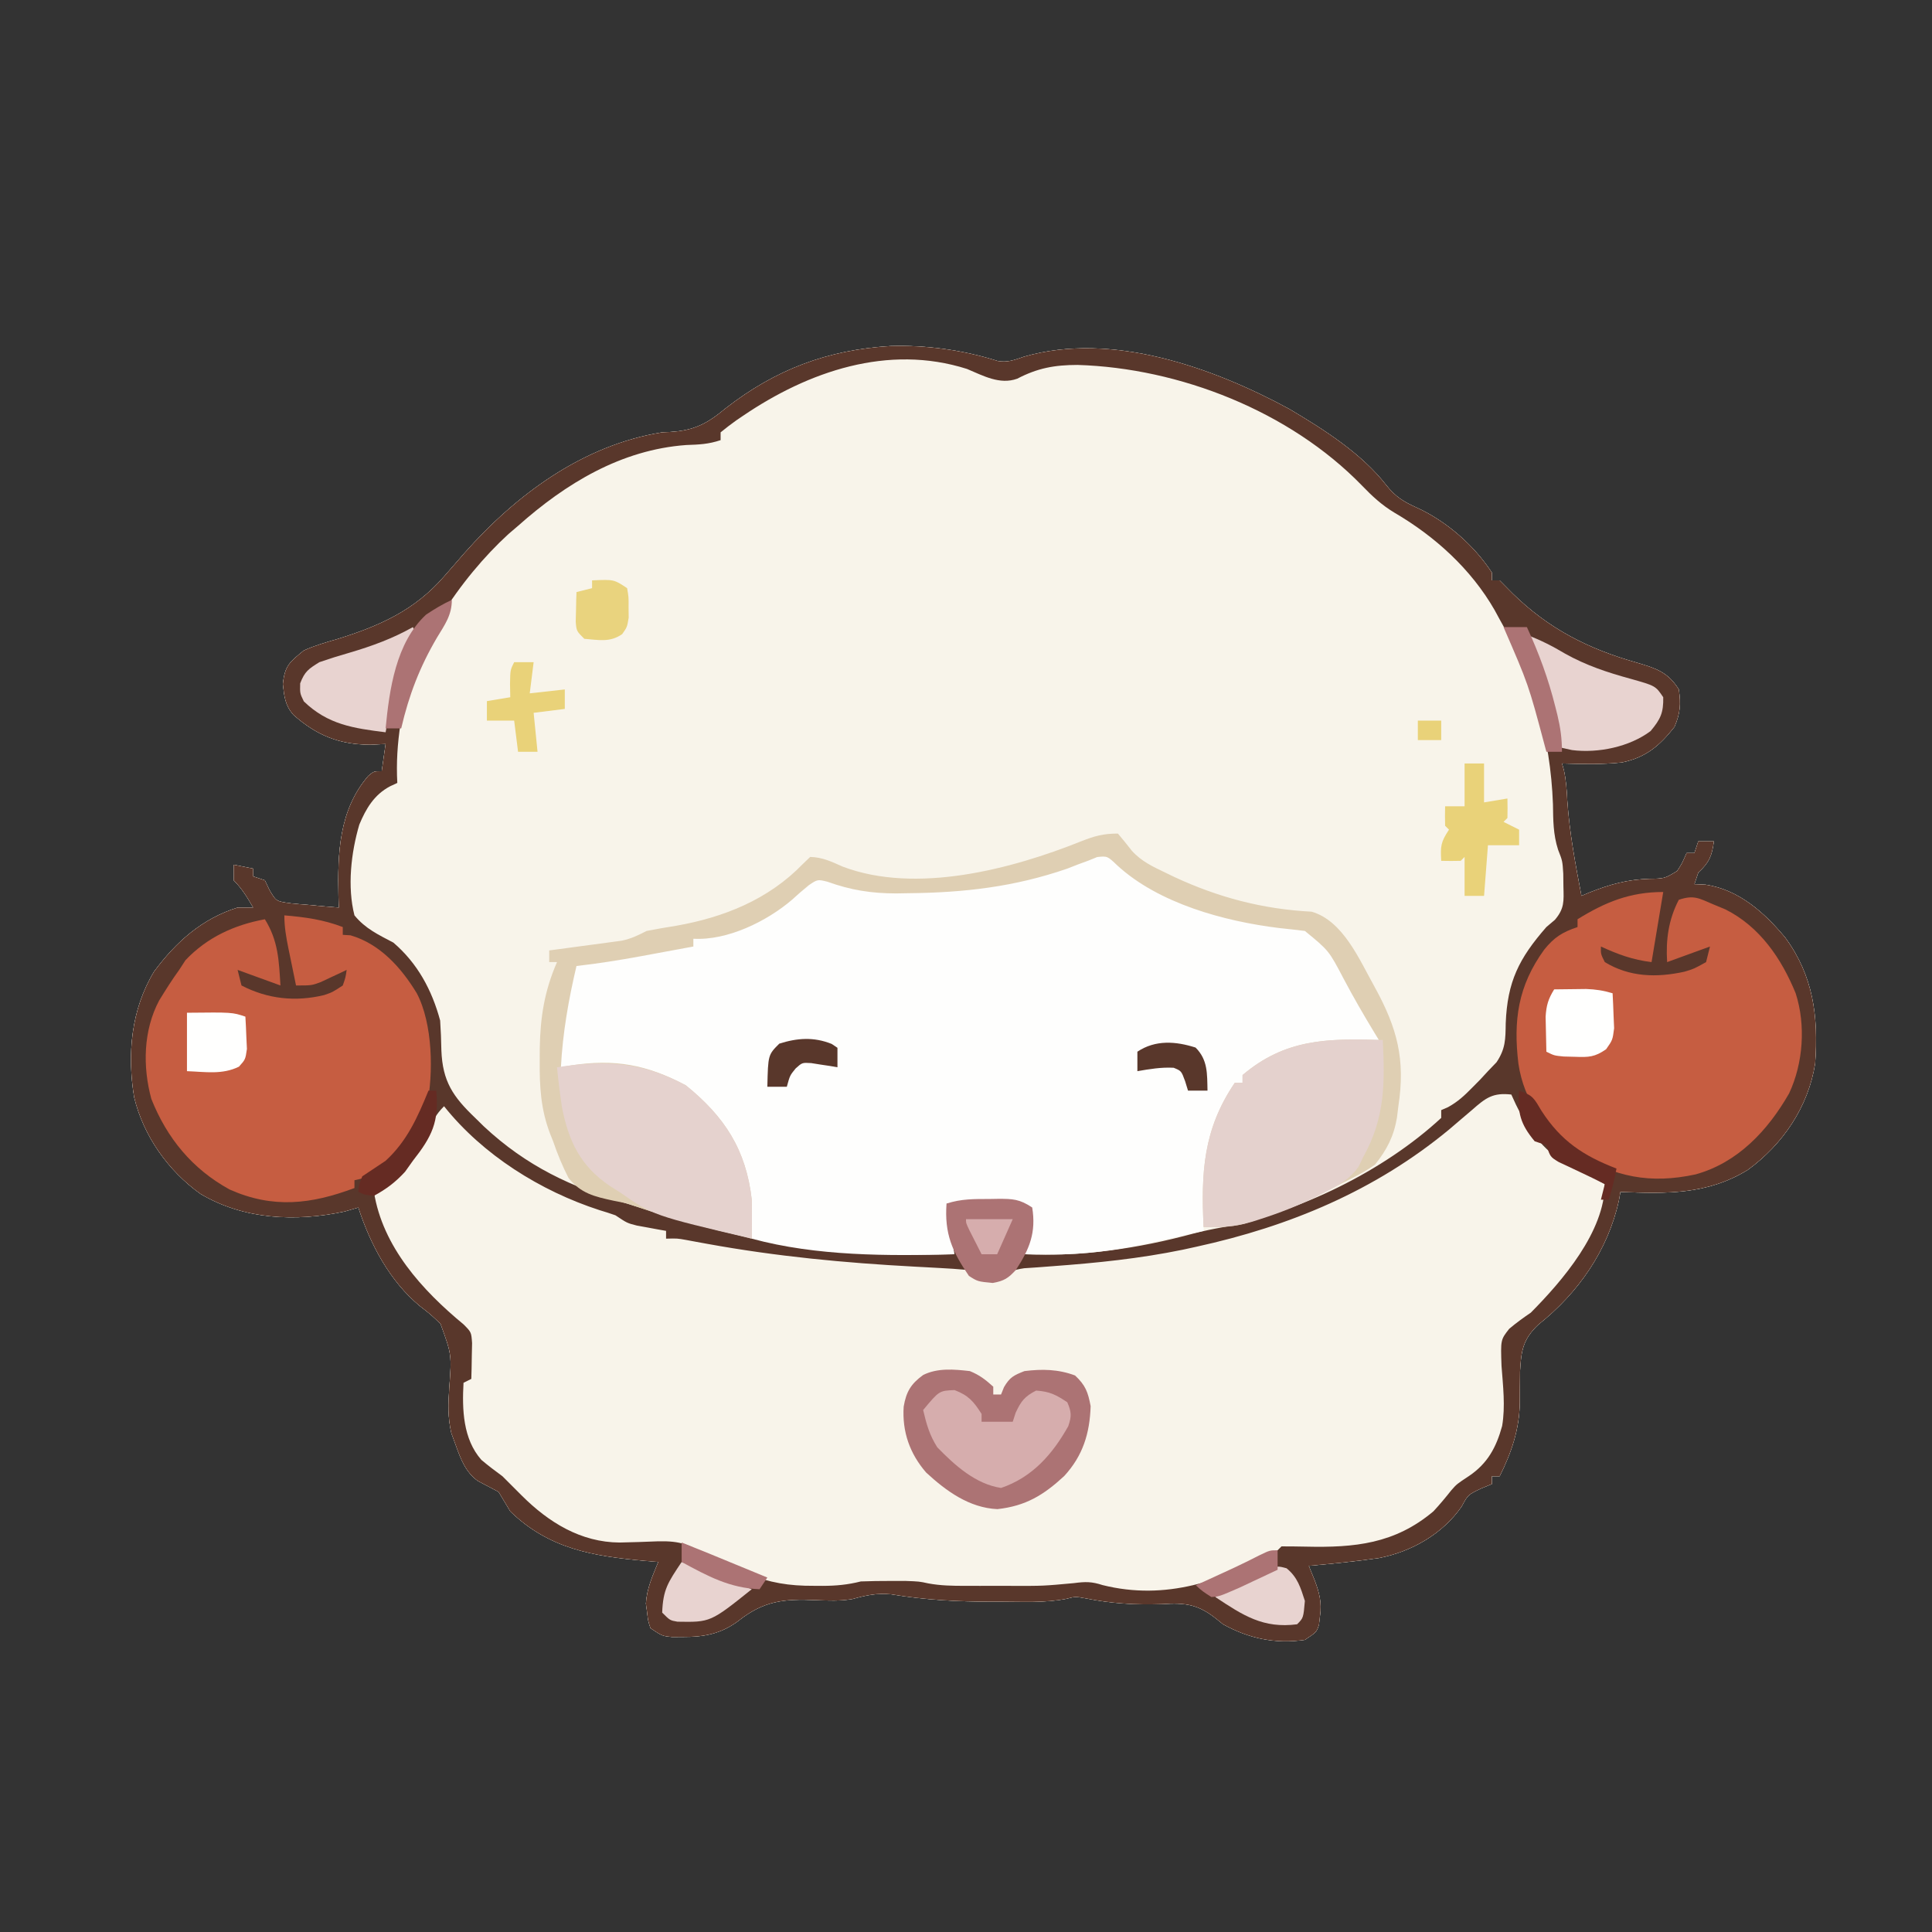 <?xml version="1.0" encoding="UTF-8"?>
<svg version="1.1" xmlns="http://www.w3.org/2000/svg" width="496" height="496">
<rect width="100%" height="100%" fill="#333333" stroke="none"/>
<path d="M0 0 C9.191 -0.284 18.779 1.051 27.566 3.848 C30.141 4.285 31.883 3.555 34.344 2.723 C56.83 -3.761 82.667 5.466 102.406 16.16 C111.312 21.45 121 27.58 127.406 35.848 C129.69 38.7 131.766 39.979 135.094 41.473 C142.695 44.928 149.828 51.134 154.406 58.16 C154.406 58.82 154.406 59.48 154.406 60.16 C155.066 60.16 155.726 60.16 156.406 60.16 C157.527 61.281 158.644 62.404 159.75 63.539 C168.941 72.534 179.086 77.729 191.406 81.223 C196.448 82.71 199.567 83.638 202.406 88.16 C202.947 91.947 202.787 94.272 201.281 97.785 C197.473 102.609 193.952 105.616 187.84 106.891 C182.711 107.459 177.556 107.301 172.406 107.16 C172.564 107.703 172.721 108.246 172.883 108.805 C173.484 111.508 173.633 114.082 173.781 116.848 C174.352 125.069 175.867 133.076 177.406 141.16 C178.061 140.883 178.716 140.606 179.391 140.32 C184.673 138.224 189.139 136.961 194.844 136.785 C198.774 136.714 198.774 136.714 201.98 134.773 C203.179 132.938 203.179 132.938 204.406 130.16 C205.066 130.16 205.726 130.16 206.406 130.16 C206.736 129.17 207.066 128.18 207.406 127.16 C208.726 127.16 210.046 127.16 211.406 127.16 C210.895 130.945 210.198 132.601 207.406 135.16 C207.076 136.15 206.746 137.14 206.406 138.16 C207.355 138.201 208.304 138.243 209.281 138.285 C217.804 139.559 224.393 145.457 229.719 151.867 C236.976 161.728 238.248 172.145 237.406 184.16 C235.657 195.31 229.147 204.904 220.113 211.5 C209.679 217.899 199.226 217.633 187.406 217.16 C187.281 217.872 187.156 218.583 187.027 219.316 C184.216 232.187 176.546 243.119 166.344 251.223 C162.349 254.994 161.896 258.056 161.641 263.313 C161.594 265.954 161.584 268.593 161.574 271.234 C161.494 278.066 159.443 284.088 156.406 290.16 C155.746 290.16 155.086 290.16 154.406 290.16 C154.406 290.82 154.406 291.48 154.406 292.16 C153.499 292.531 152.591 292.903 151.656 293.285 C148.271 294.904 148.271 294.904 146.656 297.91 C141.774 304.963 133.77 309.531 125.406 311.16 C119.426 312.016 113.421 312.609 107.406 313.16 C107.904 314.38 108.401 315.599 108.914 316.855 C110.129 320.102 110.766 322.544 110.281 326.035 C110.196 326.775 110.111 327.515 110.023 328.277 C109.406 330.16 109.406 330.16 106.406 332.16 C98.793 333.25 92.104 331.835 85.406 328.16 C84.639 327.54 84.639 327.54 83.856 326.906 C79.079 323.048 75.818 322.572 69.781 322.973 C62.992 323.219 56.802 322.839 50.105 321.5 C47.468 321.02 47.468 321.02 45.145 321.628 C39.533 322.718 33.732 322.352 28.031 322.348 C27.354 322.349 26.677 322.35 25.98 322.352 C17.248 322.361 8.906 321.911 0.285 320.473 C-3.377 320.075 -6.221 320.712 -9.742 321.672 C-12.969 322.224 -15.888 322.097 -19.146 321.949 C-27.383 321.598 -32.511 322.094 -39.234 327.434 C-43.604 330.631 -47.947 331.44 -53.281 331.41 C-54.213 331.415 -55.145 331.42 -56.105 331.426 C-58.594 331.16 -58.594 331.16 -61.594 329.16 C-62.211 327.277 -62.211 327.277 -62.469 325.035 C-62.569 324.311 -62.67 323.586 -62.773 322.84 C-62.511 318.922 -61.075 315.791 -59.594 312.16 C-61.351 312.013 -61.351 312.013 -63.145 311.863 C-76.406 310.649 -87.645 308.805 -97.594 299.16 C-98.599 297.497 -99.6 295.831 -100.594 294.16 C-102.356 293.231 -104.118 292.302 -105.883 291.379 C-109.06 289.115 -110.306 285.742 -111.594 282.16 C-112.156 280.617 -112.156 280.617 -112.73 279.043 C-113.639 274.959 -113.537 271.718 -113.26 267.586 C-112.617 258.937 -112.617 258.937 -115.496 251.023 C-118.008 248.62 -118.008 248.62 -120.785 246.473 C-128.503 240.118 -133.56 230.557 -136.594 221.16 C-137.728 221.49 -138.863 221.82 -140.031 222.16 C-152.562 224.888 -165.904 224.303 -177.082 217.688 C-185.38 211.788 -191.754 202.82 -194.145 192.867 C-195.985 181.775 -194.92 170.292 -189.016 160.559 C-183.364 152.947 -176.76 147.041 -167.594 144.16 C-166.274 144.16 -164.954 144.16 -163.594 144.16 C-165.116 141.531 -166.437 139.316 -168.594 137.16 C-168.594 135.84 -168.594 134.52 -168.594 133.16 C-166.944 133.49 -165.294 133.82 -163.594 134.16 C-163.594 134.82 -163.594 135.48 -163.594 136.16 C-162.604 136.49 -161.614 136.82 -160.594 137.16 C-160.206 137.979 -159.818 138.797 -159.418 139.641 C-157.716 142.564 -157.716 142.564 -153.801 143.086 C-152.338 143.238 -150.873 143.366 -149.406 143.473 C-148.657 143.545 -147.907 143.618 -147.135 143.693 C-145.29 143.87 -143.442 144.018 -141.594 144.16 C-141.629 143.217 -141.663 142.273 -141.699 141.301 C-141.932 130.282 -141.603 119.131 -134.031 110.348 C-132.594 109.16 -132.594 109.16 -130.594 109.16 C-130.264 106.85 -129.934 104.54 -129.594 102.16 C-130.893 102.222 -132.192 102.284 -133.531 102.348 C-141.51 102.31 -147.342 99.939 -153.281 94.66 C-155.408 92.229 -155.618 89.945 -155.969 86.785 C-155.481 82.068 -154.236 81.128 -150.594 78.16 C-147.795 76.901 -144.916 76.066 -141.969 75.223 C-131.124 71.847 -122.164 67.872 -114.594 59.16 C-114.033 58.519 -113.472 57.879 -112.895 57.219 C-111.725 55.875 -110.555 54.532 -109.387 53.188 C-96.049 38.107 -78.882 25.42 -58.594 22.16 C-57.904 22.126 -57.214 22.092 -56.503 22.057 C-50.309 21.683 -47.001 19.889 -42.281 15.973 C-29.474 6.017 -16.186 0.999 0 0 Z " fill="#F8F4EA" transform="translate(228.594,88.84)"/>
<path d="M0 0 C9.191 -0.284 18.779 1.051 27.566 3.848 C30.141 4.285 31.883 3.555 34.344 2.723 C56.83 -3.761 82.667 5.466 102.406 16.16 C111.312 21.45 121 27.58 127.406 35.848 C129.69 38.7 131.766 39.979 135.094 41.473 C142.695 44.928 149.828 51.134 154.406 58.16 C154.406 58.82 154.406 59.48 154.406 60.16 C155.066 60.16 155.726 60.16 156.406 60.16 C157.527 61.281 158.644 62.404 159.75 63.539 C168.941 72.534 179.086 77.729 191.406 81.223 C196.448 82.71 199.567 83.638 202.406 88.16 C202.947 91.947 202.787 94.272 201.281 97.785 C197.473 102.609 193.952 105.616 187.84 106.891 C182.711 107.459 177.556 107.301 172.406 107.16 C172.564 107.703 172.721 108.246 172.883 108.805 C173.484 111.508 173.633 114.082 173.781 116.848 C174.352 125.069 175.867 133.076 177.406 141.16 C178.061 140.883 178.716 140.606 179.391 140.32 C184.673 138.224 189.139 136.961 194.844 136.785 C198.774 136.714 198.774 136.714 201.98 134.773 C203.179 132.938 203.179 132.938 204.406 130.16 C205.066 130.16 205.726 130.16 206.406 130.16 C206.736 129.17 207.066 128.18 207.406 127.16 C208.726 127.16 210.046 127.16 211.406 127.16 C210.895 130.945 210.198 132.601 207.406 135.16 C207.076 136.15 206.746 137.14 206.406 138.16 C207.355 138.201 208.304 138.243 209.281 138.285 C217.804 139.559 224.393 145.457 229.719 151.867 C236.976 161.728 238.248 172.145 237.406 184.16 C235.657 195.31 229.147 204.904 220.113 211.5 C209.679 217.899 199.226 217.633 187.406 217.16 C187.281 217.872 187.156 218.583 187.027 219.316 C184.216 232.187 176.546 243.119 166.344 251.223 C162.349 254.994 161.896 258.056 161.641 263.313 C161.594 265.954 161.584 268.593 161.574 271.234 C161.494 278.066 159.443 284.088 156.406 290.16 C155.746 290.16 155.086 290.16 154.406 290.16 C154.406 290.82 154.406 291.48 154.406 292.16 C153.499 292.531 152.591 292.903 151.656 293.285 C148.271 294.904 148.271 294.904 146.656 297.91 C141.774 304.963 133.77 309.531 125.406 311.16 C119.426 312.016 113.421 312.609 107.406 313.16 C107.904 314.38 108.401 315.599 108.914 316.855 C110.129 320.102 110.766 322.544 110.281 326.035 C110.196 326.775 110.111 327.515 110.023 328.277 C109.406 330.16 109.406 330.16 106.406 332.16 C98.793 333.25 92.104 331.835 85.406 328.16 C84.639 327.54 84.639 327.54 83.856 326.906 C79.079 323.048 75.818 322.572 69.781 322.973 C62.992 323.219 56.802 322.839 50.105 321.5 C47.468 321.02 47.468 321.02 45.145 321.628 C39.533 322.718 33.732 322.352 28.031 322.348 C27.354 322.349 26.677 322.35 25.98 322.352 C17.248 322.361 8.906 321.911 0.285 320.473 C-3.377 320.075 -6.221 320.712 -9.742 321.672 C-12.969 322.224 -15.888 322.097 -19.146 321.949 C-27.383 321.598 -32.511 322.094 -39.234 327.434 C-43.604 330.631 -47.947 331.44 -53.281 331.41 C-54.213 331.415 -55.145 331.42 -56.105 331.426 C-58.594 331.16 -58.594 331.16 -61.594 329.16 C-62.211 327.277 -62.211 327.277 -62.469 325.035 C-62.569 324.311 -62.67 323.586 -62.773 322.84 C-62.511 318.922 -61.075 315.791 -59.594 312.16 C-61.351 312.013 -61.351 312.013 -63.145 311.863 C-76.406 310.649 -87.645 308.805 -97.594 299.16 C-98.599 297.497 -99.6 295.831 -100.594 294.16 C-102.356 293.231 -104.118 292.302 -105.883 291.379 C-109.06 289.115 -110.306 285.742 -111.594 282.16 C-112.156 280.617 -112.156 280.617 -112.73 279.043 C-113.639 274.959 -113.537 271.718 -113.26 267.586 C-112.617 258.937 -112.617 258.937 -115.496 251.023 C-118.008 248.62 -118.008 248.62 -120.785 246.473 C-128.503 240.118 -133.56 230.557 -136.594 221.16 C-137.728 221.49 -138.863 221.82 -140.031 222.16 C-152.562 224.888 -165.904 224.303 -177.082 217.688 C-185.38 211.788 -191.754 202.82 -194.145 192.867 C-195.985 181.775 -194.92 170.292 -189.016 160.559 C-183.364 152.947 -176.76 147.041 -167.594 144.16 C-166.274 144.16 -164.954 144.16 -163.594 144.16 C-165.116 141.531 -166.437 139.316 -168.594 137.16 C-168.594 135.84 -168.594 134.52 -168.594 133.16 C-166.944 133.49 -165.294 133.82 -163.594 134.16 C-163.594 134.82 -163.594 135.48 -163.594 136.16 C-162.604 136.49 -161.614 136.82 -160.594 137.16 C-160.206 137.979 -159.818 138.797 -159.418 139.641 C-157.716 142.564 -157.716 142.564 -153.801 143.086 C-152.338 143.238 -150.873 143.366 -149.406 143.473 C-148.657 143.545 -147.907 143.618 -147.135 143.693 C-145.29 143.87 -143.442 144.018 -141.594 144.16 C-141.629 143.217 -141.663 142.273 -141.699 141.301 C-141.932 130.282 -141.603 119.131 -134.031 110.348 C-132.594 109.16 -132.594 109.16 -130.594 109.16 C-130.264 106.85 -129.934 104.54 -129.594 102.16 C-130.893 102.222 -132.192 102.284 -133.531 102.348 C-141.51 102.31 -147.342 99.939 -153.281 94.66 C-155.408 92.229 -155.618 89.945 -155.969 86.785 C-155.481 82.068 -154.236 81.128 -150.594 78.16 C-147.795 76.901 -144.916 76.066 -141.969 75.223 C-131.124 71.847 -122.164 67.872 -114.594 59.16 C-114.033 58.519 -113.472 57.879 -112.895 57.219 C-111.725 55.875 -110.555 54.532 -109.387 53.188 C-96.049 38.107 -78.882 25.42 -58.594 22.16 C-57.904 22.126 -57.214 22.092 -56.503 22.057 C-50.309 21.683 -47.001 19.889 -42.281 15.973 C-29.474 6.017 -16.186 0.999 0 0 Z M-37.844 17.91 C-38.417 18.299 -38.991 18.688 -39.582 19.088 C-40.96 20.058 -42.283 21.103 -43.594 22.16 C-43.594 22.82 -43.594 23.48 -43.594 24.16 C-46.731 25.206 -49.113 25.296 -52.406 25.41 C-69.135 26.62 -83.335 35.262 -95.594 46.16 C-96.405 46.852 -97.215 47.545 -98.051 48.258 C-110.419 59.587 -122.949 77.91 -125.406 94.723 C-125.525 95.453 -125.643 96.183 -125.765 96.935 C-126.55 102.054 -126.876 106.979 -126.594 112.16 C-127.52 112.591 -127.52 112.591 -128.465 113.031 C-132.524 115.184 -134.614 118.707 -136.344 122.848 C-138.465 130.035 -139.473 138.824 -137.594 146.16 C-134.794 149.586 -131.457 151.121 -127.594 153.16 C-121.396 158.471 -117.704 165.332 -115.594 173.16 C-115.427 175.699 -115.325 178.242 -115.281 180.785 C-114.978 188.818 -112.297 192.708 -106.594 198.16 C-105.863 198.878 -105.132 199.596 -104.379 200.336 C-93.407 210.575 -81.84 215.987 -67.594 220.16 C-65.635 220.784 -63.677 221.409 -61.719 222.035 C-59.346 222.754 -56.972 223.462 -54.594 224.16 C-53.803 224.395 -53.012 224.63 -52.197 224.873 C-29.544 231.507 -7.15 233.797 16.406 233.16 C15.746 228.87 15.086 224.58 14.406 220.16 C17.531 220.133 20.656 220.113 23.781 220.098 C24.671 220.089 25.56 220.081 26.477 220.072 C27.327 220.069 28.178 220.066 29.055 220.062 C29.84 220.057 30.626 220.052 31.435 220.047 C33.406 220.16 33.406 220.16 35.406 221.16 C35.54 229.196 35.54 229.196 34.406 233.16 C49.12 233.818 63.628 231.692 77.824 227.84 C80.322 227.182 82.804 226.684 85.344 226.223 C105.042 222.264 126.554 211.906 141.406 198.16 C141.406 197.5 141.406 196.84 141.406 196.16 C141.984 195.909 142.561 195.657 143.156 195.398 C145.693 194.003 147.383 192.414 149.406 190.348 C150.066 189.681 150.726 189.015 151.406 188.328 C152.066 187.613 152.726 186.897 153.406 186.16 C154.137 185.4 154.868 184.639 155.621 183.855 C157.926 180.376 157.905 177.993 157.969 173.848 C158.39 163.147 161.37 157.211 168.406 149.16 C169.132 148.544 169.858 147.928 170.605 147.293 C173.058 144.389 172.877 142.538 172.781 138.785 C172.768 137.684 172.755 136.583 172.742 135.449 C172.536 132.175 172.536 132.175 171.402 129.281 C170.137 125.316 170.159 121.729 170.094 117.598 C169.448 100.369 164.958 85.069 156.406 70.16 C155.974 69.365 155.543 68.569 155.098 67.75 C149.059 57.241 139.792 48.852 129.406 42.785 C126.134 40.819 123.678 38.534 121.031 35.785 C102.505 16.724 74.216 5.633 48.031 4.848 C42.115 4.859 37.793 5.653 32.555 8.383 C28.081 10.002 23.819 7.617 19.664 5.879 C-0.628 -0.581 -21.088 6.535 -37.844 17.91 Z " fill="#F8F4EA" transform="translate(228.594,88.84)"/>
<path d="M0 0 C9.191 -0.284 18.779 1.051 27.566 3.848 C30.141 4.285 31.883 3.555 34.344 2.723 C56.83 -3.761 82.667 5.466 102.406 16.16 C111.312 21.45 121 27.58 127.406 35.848 C129.69 38.7 131.766 39.979 135.094 41.473 C142.695 44.928 149.828 51.134 154.406 58.16 C154.406 58.82 154.406 59.48 154.406 60.16 C155.066 60.16 155.726 60.16 156.406 60.16 C157.527 61.281 158.644 62.404 159.75 63.539 C168.941 72.534 179.086 77.729 191.406 81.223 C196.448 82.71 199.567 83.638 202.406 88.16 C202.947 91.947 202.787 94.272 201.281 97.785 C197.473 102.609 193.952 105.616 187.84 106.891 C182.711 107.459 177.556 107.301 172.406 107.16 C172.564 107.703 172.721 108.246 172.883 108.805 C173.484 111.508 173.633 114.082 173.781 116.848 C174.352 125.069 175.867 133.076 177.406 141.16 C178.061 140.883 178.716 140.606 179.391 140.32 C184.673 138.224 189.139 136.961 194.844 136.785 C198.774 136.714 198.774 136.714 201.98 134.773 C203.179 132.938 203.179 132.938 204.406 130.16 C205.066 130.16 205.726 130.16 206.406 130.16 C206.736 129.17 207.066 128.18 207.406 127.16 C208.726 127.16 210.046 127.16 211.406 127.16 C210.895 130.945 210.198 132.601 207.406 135.16 C207.076 136.15 206.746 137.14 206.406 138.16 C207.355 138.201 208.304 138.243 209.281 138.285 C217.804 139.559 224.393 145.457 229.719 151.867 C236.976 161.728 238.248 172.145 237.406 184.16 C235.657 195.31 229.147 204.904 220.113 211.5 C209.679 217.899 199.226 217.633 187.406 217.16 C187.281 217.872 187.156 218.583 187.027 219.316 C184.216 232.187 176.546 243.119 166.344 251.223 C162.349 254.994 161.896 258.056 161.641 263.313 C161.594 265.954 161.584 268.593 161.574 271.234 C161.494 278.066 159.443 284.088 156.406 290.16 C155.746 290.16 155.086 290.16 154.406 290.16 C154.406 290.82 154.406 291.48 154.406 292.16 C153.499 292.531 152.591 292.903 151.656 293.285 C148.271 294.904 148.271 294.904 146.656 297.91 C141.774 304.963 133.77 309.531 125.406 311.16 C119.426 312.016 113.421 312.609 107.406 313.16 C107.904 314.38 108.401 315.599 108.914 316.855 C110.129 320.102 110.766 322.544 110.281 326.035 C110.196 326.775 110.111 327.515 110.023 328.277 C109.406 330.16 109.406 330.16 106.406 332.16 C98.793 333.25 92.104 331.835 85.406 328.16 C84.639 327.54 84.639 327.54 83.856 326.906 C79.079 323.048 75.818 322.572 69.781 322.973 C62.992 323.219 56.802 322.839 50.105 321.5 C47.468 321.02 47.468 321.02 45.145 321.628 C39.533 322.718 33.732 322.352 28.031 322.348 C27.354 322.349 26.677 322.35 25.98 322.352 C17.248 322.361 8.906 321.911 0.285 320.473 C-3.377 320.075 -6.221 320.712 -9.742 321.672 C-12.969 322.224 -15.888 322.097 -19.146 321.949 C-27.383 321.598 -32.511 322.094 -39.234 327.434 C-43.604 330.631 -47.947 331.44 -53.281 331.41 C-54.213 331.415 -55.145 331.42 -56.105 331.426 C-58.594 331.16 -58.594 331.16 -61.594 329.16 C-62.211 327.277 -62.211 327.277 -62.469 325.035 C-62.569 324.311 -62.67 323.586 -62.773 322.84 C-62.511 318.922 -61.075 315.791 -59.594 312.16 C-61.351 312.013 -61.351 312.013 -63.145 311.863 C-76.406 310.649 -87.645 308.805 -97.594 299.16 C-98.599 297.497 -99.6 295.831 -100.594 294.16 C-102.356 293.231 -104.118 292.302 -105.883 291.379 C-109.06 289.115 -110.306 285.742 -111.594 282.16 C-112.156 280.617 -112.156 280.617 -112.73 279.043 C-113.639 274.959 -113.537 271.718 -113.26 267.586 C-112.617 258.937 -112.617 258.937 -115.496 251.023 C-118.008 248.62 -118.008 248.62 -120.785 246.473 C-128.503 240.118 -133.56 230.557 -136.594 221.16 C-137.728 221.49 -138.863 221.82 -140.031 222.16 C-152.562 224.888 -165.904 224.303 -177.082 217.688 C-185.38 211.788 -191.754 202.82 -194.145 192.867 C-195.985 181.775 -194.92 170.292 -189.016 160.559 C-183.364 152.947 -176.76 147.041 -167.594 144.16 C-166.274 144.16 -164.954 144.16 -163.594 144.16 C-165.116 141.531 -166.437 139.316 -168.594 137.16 C-168.594 135.84 -168.594 134.52 -168.594 133.16 C-166.944 133.49 -165.294 133.82 -163.594 134.16 C-163.594 134.82 -163.594 135.48 -163.594 136.16 C-162.604 136.49 -161.614 136.82 -160.594 137.16 C-160.206 137.979 -159.818 138.797 -159.418 139.641 C-157.716 142.564 -157.716 142.564 -153.801 143.086 C-152.338 143.238 -150.873 143.366 -149.406 143.473 C-148.657 143.545 -147.907 143.618 -147.135 143.693 C-145.29 143.87 -143.442 144.018 -141.594 144.16 C-141.629 143.217 -141.663 142.273 -141.699 141.301 C-141.932 130.282 -141.603 119.131 -134.031 110.348 C-132.594 109.16 -132.594 109.16 -130.594 109.16 C-130.264 106.85 -129.934 104.54 -129.594 102.16 C-130.893 102.222 -132.192 102.284 -133.531 102.348 C-141.51 102.31 -147.342 99.939 -153.281 94.66 C-155.408 92.229 -155.618 89.945 -155.969 86.785 C-155.481 82.068 -154.236 81.128 -150.594 78.16 C-147.795 76.901 -144.916 76.066 -141.969 75.223 C-131.124 71.847 -122.164 67.872 -114.594 59.16 C-114.033 58.519 -113.472 57.879 -112.895 57.219 C-111.725 55.875 -110.555 54.532 -109.387 53.188 C-96.049 38.107 -78.882 25.42 -58.594 22.16 C-57.904 22.126 -57.214 22.092 -56.503 22.057 C-50.309 21.683 -47.001 19.889 -42.281 15.973 C-29.474 6.017 -16.186 0.999 0 0 Z M-37.844 17.91 C-38.417 18.299 -38.991 18.688 -39.582 19.088 C-40.96 20.058 -42.283 21.103 -43.594 22.16 C-43.594 22.82 -43.594 23.48 -43.594 24.16 C-46.731 25.206 -49.113 25.296 -52.406 25.41 C-69.135 26.62 -83.335 35.262 -95.594 46.16 C-96.405 46.852 -97.215 47.545 -98.051 48.258 C-110.419 59.587 -122.949 77.91 -125.406 94.723 C-125.525 95.453 -125.643 96.183 -125.765 96.935 C-126.55 102.054 -126.876 106.979 -126.594 112.16 C-127.52 112.591 -127.52 112.591 -128.465 113.031 C-132.524 115.184 -134.614 118.707 -136.344 122.848 C-138.465 130.035 -139.473 138.824 -137.594 146.16 C-134.794 149.586 -131.457 151.121 -127.594 153.16 C-121.396 158.471 -117.704 165.332 -115.594 173.16 C-115.427 175.699 -115.325 178.242 -115.281 180.785 C-114.978 188.818 -112.297 192.708 -106.594 198.16 C-105.863 198.878 -105.132 199.596 -104.379 200.336 C-93.407 210.575 -81.84 215.987 -67.594 220.16 C-65.635 220.784 -63.677 221.409 -61.719 222.035 C-59.346 222.754 -56.972 223.462 -54.594 224.16 C-53.803 224.395 -53.012 224.63 -52.197 224.873 C-29.544 231.507 -7.15 233.797 16.406 233.16 C15.746 228.87 15.086 224.58 14.406 220.16 C17.531 220.133 20.656 220.113 23.781 220.098 C24.671 220.089 25.56 220.081 26.477 220.072 C27.327 220.069 28.178 220.066 29.055 220.062 C29.84 220.057 30.626 220.052 31.435 220.047 C33.406 220.16 33.406 220.16 35.406 221.16 C35.54 229.196 35.54 229.196 34.406 233.16 C49.12 233.818 63.628 231.692 77.824 227.84 C80.322 227.182 82.804 226.684 85.344 226.223 C105.042 222.264 126.554 211.906 141.406 198.16 C141.406 197.5 141.406 196.84 141.406 196.16 C141.984 195.909 142.561 195.657 143.156 195.398 C145.693 194.003 147.383 192.414 149.406 190.348 C150.066 189.681 150.726 189.015 151.406 188.328 C152.066 187.613 152.726 186.897 153.406 186.16 C154.137 185.4 154.868 184.639 155.621 183.855 C157.926 180.376 157.905 177.993 157.969 173.848 C158.39 163.147 161.37 157.211 168.406 149.16 C169.132 148.544 169.858 147.928 170.605 147.293 C173.058 144.389 172.877 142.538 172.781 138.785 C172.768 137.684 172.755 136.583 172.742 135.449 C172.536 132.175 172.536 132.175 171.402 129.281 C170.137 125.316 170.159 121.729 170.094 117.598 C169.448 100.369 164.958 85.069 156.406 70.16 C155.974 69.365 155.543 68.569 155.098 67.75 C149.059 57.241 139.792 48.852 129.406 42.785 C126.134 40.819 123.678 38.534 121.031 35.785 C102.505 16.724 74.216 5.633 48.031 4.848 C42.115 4.859 37.793 5.653 32.555 8.383 C28.081 10.002 23.819 7.617 19.664 5.879 C-0.628 -0.581 -21.088 6.535 -37.844 17.91 Z M149.344 196.098 C148.372 196.924 147.4 197.75 146.398 198.602 C145.411 199.446 144.424 200.29 143.406 201.16 C124.434 216.841 102.488 225.998 78.594 231.223 C76.828 231.609 76.828 231.609 75.027 232.003 C63.99 234.28 52.943 235.397 41.716 236.223 C40.428 236.321 39.14 236.419 37.812 236.52 C36.671 236.597 35.53 236.674 34.354 236.753 C31.531 237.143 29.894 237.882 27.406 239.16 C20.851 238.605 20.851 238.605 19.406 237.16 C17.183 236.954 14.953 236.812 12.723 236.695 C11.315 236.618 9.907 236.541 8.5 236.463 C7.76 236.424 7.02 236.385 6.257 236.345 C-11.763 235.381 -29.306 233.72 -47.071 230.481 C-48.005 230.311 -48.94 230.14 -49.902 229.965 C-50.736 229.81 -51.569 229.655 -52.427 229.496 C-54.723 229.084 -54.723 229.084 -57.594 229.16 C-57.594 228.5 -57.594 227.84 -57.594 227.16 C-58.624 226.978 -58.624 226.978 -59.676 226.793 C-61.027 226.542 -61.027 226.542 -62.406 226.285 C-63.3 226.123 -64.193 225.96 -65.113 225.793 C-67.594 225.16 -67.594 225.16 -70.594 223.16 C-71.935 222.686 -73.292 222.251 -74.656 221.848 C-89.825 216.939 -104.65 207.654 -114.594 195.16 C-116.763 197.33 -117.618 199.141 -118.906 201.91 C-122.288 208.772 -126.023 213.187 -132.594 217.16 C-130.36 231.255 -120.195 242.4 -109.594 251.16 C-107.594 253.16 -107.594 253.16 -107.398 255.98 C-107.422 257.071 -107.445 258.162 -107.469 259.285 C-107.487 260.381 -107.505 261.477 -107.523 262.605 C-107.547 263.449 -107.57 264.292 -107.594 265.16 C-108.584 265.655 -108.584 265.655 -109.594 266.16 C-109.972 272.973 -109.751 280.582 -105.012 285.953 C-103.257 287.44 -101.446 288.799 -99.594 290.16 C-97.927 291.827 -96.26 293.493 -94.594 295.16 C-87.743 301.98 -79.507 307.116 -69.515 307.172 C-66.219 307.095 -62.925 307.008 -59.631 306.857 C-53.938 306.736 -51.24 307.63 -46.594 311.16 C-44.108 312.37 -41.549 313.358 -38.969 314.348 C-38.314 314.607 -37.659 314.867 -36.984 315.135 C-30.895 317.52 -26.127 318.321 -19.594 318.285 C-18.526 318.291 -18.526 318.291 -17.438 318.297 C-13.968 318.29 -10.936 318.011 -7.594 317.16 C-5.116 317.066 -2.636 317.03 -0.156 317.035 C1.142 317.033 2.44 317.03 3.777 317.027 C7.406 317.16 7.406 317.16 9.71 317.66 C12.91 318.254 15.921 318.29 19.176 318.293 C21.128 318.295 21.128 318.295 23.119 318.297 C23.793 318.295 24.467 318.293 25.161 318.291 C27.202 318.285 29.243 318.29 31.283 318.297 C39.215 318.32 39.215 318.32 47.102 317.594 C50.096 317.201 51.669 317.188 54.469 318.098 C70.7 322.148 85.302 317.064 99.406 309.16 C99.736 308.83 100.066 308.5 100.406 308.16 C102.502 308.164 104.597 308.176 106.692 308.226 C119.193 308.511 129.494 307.518 139.406 299.16 C141.031 297.415 142.526 295.62 144.004 293.75 C145.406 292.16 145.406 292.16 148.531 290.098 C153.299 286.885 155.538 282.751 157.044 277.267 C157.912 272.215 157.263 266.898 156.889 261.811 C156.653 255.119 156.653 255.119 158.864 252.304 C160.646 250.794 162.476 249.473 164.406 248.16 C172.528 239.974 183.406 227.313 183.406 215.16 C182.396 214.583 181.385 214.005 180.344 213.41 C179.703 213.038 179.062 212.665 178.402 212.281 C176.609 211.274 174.759 210.366 172.906 209.473 C166.48 205.811 162.298 198.794 159.406 192.16 C154.667 191.626 152.849 193.005 149.344 196.098 Z " fill="#59372B" transform="translate(228.594,88.84)"/>
<path d="M0 0 C0.917 0.665 0.917 0.665 1.852 1.344 C2.954 2.003 2.954 2.003 4.078 2.676 C4.87 3.164 5.661 3.653 6.477 4.156 C8.266 5.223 10.057 6.286 11.852 7.344 C12.58 7.782 13.308 8.22 14.059 8.672 C23.654 13.982 35.715 17.246 46.664 17.844 C50.33 18.11 52.7 18.906 55.426 21.578 C69.852 39.442 69.852 39.442 69.852 47.344 C68.752 47.37 67.652 47.395 66.52 47.422 C55.475 47.798 45.44 48.587 36.852 56.344 C36.192 56.344 35.532 56.344 34.852 56.344 C34.852 57.004 34.852 57.664 34.852 58.344 C34.192 58.344 33.532 58.344 32.852 58.344 C32.574 59.054 32.297 59.764 32.012 60.496 C31.259 62.344 30.457 64.172 29.598 65.973 C25.143 75.959 24.97 85.543 24.852 96.344 C21.207 97.164 17.561 97.974 13.914 98.781 C12.892 99.011 11.871 99.241 10.818 99.479 C2.23 101.372 -5.902 102.492 -14.711 102.406 C-15.929 102.397 -17.147 102.388 -18.402 102.379 C-19.762 102.362 -19.762 102.362 -21.148 102.344 C-20.985 101.771 -20.821 101.199 -20.652 100.609 C-20.149 98.348 -20.047 96.404 -20.086 94.094 C-20.107 92.856 -20.127 91.619 -20.148 90.344 C-22.497 89.169 -23.886 89.229 -26.5 89.246 C-27.351 89.249 -28.202 89.253 -29.078 89.256 C-29.968 89.264 -30.857 89.273 -31.773 89.281 C-32.671 89.286 -33.568 89.29 -34.492 89.295 C-36.711 89.307 -38.93 89.325 -41.148 89.344 C-40.488 93.634 -39.828 97.924 -39.148 102.344 C-56.257 102.807 -74.509 102.86 -91.148 98.344 C-91.258 97.365 -91.368 96.387 -91.48 95.379 C-93.163 81.163 -96.339 70.372 -107.148 60.344 C-113.012 56.616 -118.71 54.199 -125.695 54.246 C-126.54 54.249 -127.384 54.253 -128.254 54.256 C-129.127 54.264 -129.999 54.273 -130.898 54.281 C-131.787 54.286 -132.675 54.29 -133.59 54.295 C-135.776 54.307 -137.962 54.323 -140.148 54.344 C-140.595 45.323 -139.548 37.06 -137.148 28.344 C-135.643 26.838 -134.117 26.935 -132.027 26.625 C-131.173 26.497 -130.319 26.37 -129.439 26.238 C-128.089 26.043 -128.089 26.043 -126.711 25.844 C-125.845 25.714 -124.98 25.583 -124.088 25.449 C-118.122 24.57 -112.153 23.893 -106.148 23.344 C-106.148 22.684 -106.148 22.024 -106.148 21.344 C-105.312 21.159 -104.475 20.975 -103.613 20.785 C-93.248 18.203 -83.295 13.837 -75.231 6.631 C-73.148 5.344 -73.148 5.344 -70.988 5.694 C-69.826 6.159 -69.826 6.159 -68.641 6.633 C-62.773 8.636 -57.435 8.803 -51.273 8.719 C-50.184 8.709 -49.095 8.698 -47.973 8.688 C-33.759 8.42 -20.254 6.978 -7.17 1.15 C-2.648 -0.809 -2.648 -0.809 0 0 Z " fill="#FEFEFD" transform="translate(284.148,219.656)"/>
<path d="M0 0 C1.215 1.452 2.424 2.911 3.58 4.41 C6.006 7.127 8.997 8.517 12.25 10.062 C13.294 10.568 13.294 10.568 14.359 11.084 C25.711 16.392 37.226 19.421 49.73 20.055 C57.841 22.4 62.01 32.411 65.875 39.312 C71.748 49.965 73.84 58.02 72 70 C71.824 71.433 71.824 71.433 71.645 72.895 C70.83 77.758 69.048 81.182 66 85 C63.369 86.859 60.577 88.272 57.688 89.688 C56.953 90.065 56.219 90.442 55.463 90.83 C48.987 94.122 42.433 96.991 35.5 99.188 C34.438 99.532 33.376 99.876 32.281 100.23 C28.751 101.058 25.613 101.132 22 101 C21.338 87.069 21.891 75.957 30 64 C30.66 64 31.32 64 32 64 C32 63.34 32 62.68 32 62 C42.838 52.802 53.485 52.581 67 53 C66.636 52.406 66.273 51.811 65.898 51.199 C63.114 46.609 60.445 41.998 57.938 37.25 C54.153 30.038 54.153 30.038 48 25 C45.794 24.728 43.585 24.483 41.375 24.25 C27.321 22.524 10.544 17.97 -0.113 8.223 C-2.699 5.757 -2.699 5.757 -5.316 6.027 C-6.058 6.328 -6.799 6.628 -7.562 6.938 C-8.426 7.255 -9.29 7.572 -10.18 7.898 C-11.11 8.262 -12.041 8.625 -13 9 C-26.589 13.694 -39.461 15.165 -53.75 15.312 C-55.312 15.339 -55.312 15.339 -56.905 15.366 C-63.289 15.36 -68.572 14.529 -74.591 12.358 C-77.087 11.744 -77.087 11.744 -79.396 13.262 C-80.838 14.446 -82.24 15.679 -83.609 16.945 C-90.125 22.546 -100.275 27.513 -109 27 C-109 27.66 -109 28.32 -109 29 C-112.499 29.65 -116 30.294 -119.5 30.938 C-120.482 31.12 -121.465 31.302 -122.477 31.49 C-127.974 32.498 -133.446 33.372 -139 34 C-141.039 42.669 -142.527 51.101 -143 60 C-142.139 59.841 -141.278 59.683 -140.391 59.52 C-129.114 57.792 -120.884 59.347 -110.938 64.625 C-100.923 72.722 -95.457 81.195 -94 94 C-93.936 97.335 -93.952 100.665 -94 104 C-97.647 103.068 -101.292 102.128 -104.938 101.188 C-106.47 100.796 -106.47 100.796 -108.033 100.396 C-113.436 98.998 -118.728 97.466 -124.001 95.641 C-126.227 94.89 -126.227 94.89 -129.512 94.254 C-134.377 93.195 -137.896 92.399 -141.059 88.391 C-142.636 85.291 -143.876 82.291 -145 79 C-145.263 78.344 -145.525 77.688 -145.796 77.012 C-148.18 70.735 -148.501 64.924 -148.438 58.25 C-148.434 57.197 -148.431 56.144 -148.428 55.059 C-148.286 47.109 -147.212 40.342 -144 33 C-144.66 33 -145.32 33 -146 33 C-146 32.01 -146 31.02 -146 30 C-145.077 29.879 -145.077 29.879 -144.136 29.756 C-141.339 29.387 -138.545 29.006 -135.75 28.625 C-134.782 28.499 -133.814 28.372 -132.816 28.242 C-131.882 28.113 -130.947 27.984 -129.984 27.852 C-129.126 27.736 -128.267 27.621 -127.382 27.502 C-124.959 26.991 -123.185 26.134 -121 25 C-118.498 24.513 -116.015 24.083 -113.5 23.688 C-101.193 21.536 -89.695 16.939 -80.859 7.781 C-80.246 7.193 -79.632 6.606 -79 6 C-75.803 6.089 -73.551 7.2 -70.625 8.5 C-51.801 15.616 -27.245 9.13 -9.429 1.981 C-6.007 0.63 -3.741 0 0 0 Z " fill="#DFCFB3" transform="translate(287,214)"/>
<path d="M0 0 C-1.5 9 -1.5 9 -3 18 C-7.847 17.409 -11.607 16.021 -16 14 C-16.043 15.931 -16.043 15.931 -15 18 C-8.67 21.853 -1.714 22.037 5.449 20.461 C7.889 19.729 7.889 19.729 11 18 C11.33 16.68 11.66 15.36 12 14 C8.37 15.32 4.74 16.64 1 18 C0.638 12.328 1.336 7.109 4 2 C7.888 0.704 9.155 1.606 12.875 3.188 C13.904 3.614 14.932 4.041 15.992 4.48 C24.799 8.93 30.324 17.028 34 26 C36.633 34.181 35.94 43.975 32.32 51.695 C26.859 61.228 19.16 69.491 8.309 72.5 C-3.273 75.008 -12.577 73.246 -22.641 66.805 C-30.296 60.949 -35.733 53.76 -37.18 44.088 C-38.509 32.991 -37.314 24.125 -30.562 14.812 C-28.019 11.632 -25.862 10.292 -22 9 C-22 8.34 -22 7.68 -22 7 C-14.84 2.565 -8.487 0 0 0 Z " fill="#C65D41" transform="translate(427,229)"/>
<path d="M0 0 C5.273 0.445 10.018 1.084 15 3 C15 3.66 15 4.32 15 5 C15.66 5.041 16.32 5.082 17 5.125 C24.557 7.329 30.019 13.421 34 20 C38.106 27.775 38.342 40.605 36.562 49.085 C34.353 55.718 29.648 61.894 24 66 C20.562 67.438 20.562 67.438 18 68 C18 68.66 18 69.32 18 70 C6.893 74.175 -2.934 75.343 -14.062 70.375 C-23.647 65.108 -30.111 57.238 -34.137 47.152 C-36.407 38.862 -36.218 29.508 -32.141 21.855 C-30.492 19.173 -28.853 16.548 -27 14 C-26.464 13.175 -25.927 12.35 -25.375 11.5 C-19.797 5.628 -12.87 2.457 -5 1 C-1.568 6.521 -1.393 11.549 -1 18 C-4.63 16.68 -8.26 15.36 -12 14 C-11.67 15.32 -11.34 16.64 -11 18 C-4.299 21.475 2.844 22.251 10.223 20.461 C12.361 19.73 12.361 19.73 15 18 C15.716 15.951 15.716 15.951 16 14 C15.397 14.289 14.793 14.578 14.172 14.875 C12.973 15.432 12.973 15.432 11.75 16 C10.961 16.371 10.172 16.742 9.359 17.125 C7 18 7 18 3 18 C2.496 15.563 1.997 13.126 1.5 10.688 C1.357 9.997 1.214 9.307 1.066 8.596 C0.474 5.675 0 2.989 0 0 Z " fill="#C65D41" transform="translate(73,235)"/>
<path d="M0 0 C0.554 11.08 0.573 20.031 -5 30 C-5.619 31.274 -5.619 31.274 -6.25 32.574 C-8.535 35.741 -11.282 37.266 -14.688 39 C-15.342 39.34 -15.997 39.681 -16.672 40.031 C-21.483 42.442 -26.375 44.366 -31.5 46 C-32.145 46.208 -32.791 46.415 -33.456 46.629 C-37.725 47.892 -41.565 48.183 -46 48 C-46.662 34.069 -46.109 22.957 -38 11 C-37.34 11 -36.68 11 -36 11 C-36 10.34 -36 9.68 -36 9 C-24.875 -0.442 -13.863 -0.404 0 0 Z " fill="#E4D1CD" transform="translate(355,267)"/>
<path d="M0 0 C10.015 8.097 15.48 16.57 16.938 29.375 C17.002 32.71 16.985 36.04 16.938 39.375 C-8.398 33.416 -8.398 33.416 -17.062 27.375 C-17.877 26.865 -18.692 26.354 -19.531 25.828 C-27.052 20.7 -30.09 14.382 -31.805 5.555 C-32.305 2.164 -32.729 -1.215 -33.062 -4.625 C-20.426 -6.58 -11.295 -5.993 0 0 Z " fill="#E5D2CE" transform="translate(176.062,278.625)"/>
<path d="M0 0 C2.547 1.054 3.907 2.127 6 4 C6 4.66 6 5.32 6 6 C6.66 6 7.32 6 8 6 C8.248 5.381 8.495 4.763 8.75 4.125 C10.266 1.548 11.251 1.093 14 0 C18.544 -0.569 22.7 -0.488 27 1.125 C29.689 3.646 30.316 5.375 31 9 C30.774 15.999 29.009 21.729 24.203 26.953 C18.899 31.846 14.351 34.628 7.062 35.438 C-0.161 35.103 -6.062 30.818 -11.23 26.047 C-15.449 21.167 -17.413 15.562 -17 9.125 C-16.35 5.332 -15.183 3.315 -12 1 C-8.294 -0.853 -4.044 -0.464 0 0 Z " fill="#AC7374" transform="translate(249,352)"/>
<path d="M0 0 C3.585 1.373 4.901 2.913 6.938 6.125 C6.938 6.785 6.938 7.445 6.938 8.125 C9.578 8.125 12.217 8.125 14.938 8.125 C15.185 7.362 15.432 6.599 15.688 5.812 C17.085 2.809 18.002 1.635 20.938 0.125 C24.444 0.382 25.965 1.144 28.938 3.125 C30.022 5.596 30.081 6.713 29.188 9.273 C25.146 16.473 19.979 22.388 11.938 25.125 C5.376 24.126 0.071 19.314 -4.438 14.688 C-6.444 11.524 -7.206 8.763 -8.062 5.125 C-3.946 0.161 -3.946 0.161 0 0 Z " fill="#D6ADAD" transform="translate(245.062,356.875)"/>
<path d="M0 0 C3.508 1.315 6.6 2.895 9.812 4.812 C15.215 7.835 20.665 9.639 26.605 11.263 C33.028 13.076 33.028 13.076 35 16 C35.086 19.978 34.307 21.634 31.75 24.688 C26.296 28.778 18.253 30.41 11.594 29.57 C10.738 29.382 9.882 29.194 9 29 C8.834 28.37 8.668 27.74 8.497 27.092 C7.733 24.205 6.96 21.321 6.188 18.438 C5.926 17.447 5.665 16.456 5.396 15.436 C3.952 10.069 2.353 5.037 0 0 Z " fill="#E8D3D0" transform="translate(392,163)"/>
<path d="M0 0 C0.33 0.66 0.66 1.32 1 2 C0.109 4.109 0.109 4.109 -1.25 6.75 C-4.363 13.279 -5.728 19.914 -7 27 C-15.258 25.969 -21.842 25.028 -28 19.062 C-29 17 -29 17 -28.938 14.438 C-27.757 11.368 -26.794 10.728 -24 9 C-21.416 8.108 -18.875 7.306 -16.25 6.562 C-10.488 4.857 -5.261 2.959 0 0 Z " fill="#E8D3D0" transform="translate(106,161)"/>
<path d="M0 0 C0.724 -0.012 1.449 -0.024 2.195 -0.037 C6.007 -0.048 7.754 0.023 11 2.188 C12.027 8.577 10.352 12.776 6.852 18.16 C4.837 20.366 3.784 21.034 0.875 21.562 C-3 21.188 -3 21.188 -5.25 19.75 C-9.561 13.438 -11.552 8.919 -11 1.188 C-7.301 -0.046 -3.852 0.003 0 0 Z " fill="#AC7374" transform="translate(254,307.812)"/>
<path d="M0 0 C1.65 0 3.3 0 5 0 C5 3.3 5 6.6 5 10 C6.98 9.67 8.96 9.34 11 9 C11.043 10.666 11.041 12.334 11 14 C10.67 14.33 10.34 14.66 10 15 C11.32 15.66 12.64 16.32 14 17 C14 18.32 14 19.64 14 21 C11.36 21 8.72 21 6 21 C5.67 25.29 5.34 29.58 5 34 C3.35 34 1.7 34 0 34 C0 30.7 0 27.4 0 24 C-0.33 24.33 -0.66 24.66 -1 25 C-2.666 25.041 -4.334 25.043 -6 25 C-6.201 21.284 -6.152 20.228 -4 17 C-4.33 16.67 -4.66 16.34 -5 16 C-5.041 14.334 -5.043 12.666 -5 11 C-3.35 11 -1.7 11 0 11 C0 7.37 0 3.74 0 0 Z " fill="#E9D279" transform="translate(376,196)"/>
<path d="M0 0 C1.75 -0.027 3.5 -0.046 5.25 -0.062 C6.712 -0.08 6.712 -0.08 8.203 -0.098 C10.658 -0.012 12.662 0.293 15 1 C15.108 2.915 15.186 4.833 15.25 6.75 C15.296 7.817 15.343 8.885 15.391 9.984 C15 13 15 13 13.336 15.371 C10.448 17.385 8.862 17.449 5.375 17.312 C4.413 17.288 3.452 17.264 2.461 17.238 C0 17 0 17 -2 16 C-2.054 14.084 -2.093 12.167 -2.125 10.25 C-2.148 9.183 -2.171 8.115 -2.195 7.016 C-2.005 4.075 -1.527 2.476 0 0 Z " fill="#FFFFFE" transform="translate(399,254)"/>
<path d="M0 0 C11.625 -0.125 11.625 -0.125 15 1 C15.108 2.769 15.186 4.541 15.25 6.312 C15.296 7.299 15.343 8.285 15.391 9.301 C15 12 15 12 13.344 13.844 C9.051 15.961 4.705 15.168 0 15 C0 10.05 0 5.1 0 0 Z " fill="#FFFFFE" transform="translate(48,260)"/>
<path d="M0 0 C2.829 2.29 3.608 4.979 4.703 8.379 C4.322 12.76 4.322 12.76 2.703 14.379 C-5.989 15.519 -11.169 12.107 -18.297 7.379 C-15.233 5.336 -12.171 3.738 -8.859 2.129 C-7.726 1.567 -6.593 1.005 -5.426 0.426 C-2.297 -0.621 -2.297 -0.621 0 0 Z " fill="#E8D3D0" transform="translate(330.297,402.621)"/>
<path d="M0 0 C5.94 2.31 11.88 4.62 18 7 C7.398 15.482 7.398 15.482 -1.082 15.336 C-3 15 -3 15 -5 13 C-4.771 7.04 -3.524 5.286 0 0 Z " fill="#E8D3D0" transform="translate(175,401)"/>
<path d="M0 0 C1.65 0 3.3 0 5 0 C4.67 2.64 4.34 5.28 4 8 C8.455 7.505 8.455 7.505 13 7 C13 8.65 13 10.3 13 12 C10.36 12.33 7.72 12.66 5 13 C5.33 16.3 5.66 19.6 6 23 C4.35 23 2.7 23 1 23 C0.67 20.36 0.34 17.72 0 15 C-2.31 15 -4.62 15 -7 15 C-7 13.35 -7 11.7 -7 10 C-5.02 9.67 -3.04 9.34 -1 9 C-1.021 7.886 -1.041 6.772 -1.062 5.625 C-1 2 -1 2 0 0 Z " fill="#E9D279" transform="translate(132,170)"/>
<path d="M0 0 C5.625 -0.25 5.625 -0.25 9 2 C9.398 4.277 9.398 4.277 9.375 6.938 C9.383 7.813 9.39 8.688 9.398 9.59 C9 12 9 12 7.73 13.797 C4.579 15.988 1.743 15.297 -2 15 C-4 13 -4 13 -4.195 10.617 C-4.172 9.712 -4.149 8.807 -4.125 7.875 C-4.107 6.965 -4.089 6.055 -4.07 5.117 C-4.047 4.419 -4.024 3.72 -4 3 C-2.68 2.67 -1.36 2.34 0 2 C0 1.34 0 0.68 0 0 Z " fill="#E9D37E" transform="translate(152,149)"/>
<path d="M0 0 C3.595 1.198 3.866 2.028 5.75 5.188 C10.746 12.921 16.479 16.715 25 20 C24.477 22.763 23.891 25.326 23 28 C22.34 28 21.68 28 21 28 C21.33 26.68 21.66 25.36 22 24 C19.833 22.904 17.659 21.841 15.457 20.816 C14.584 20.403 13.712 19.989 12.812 19.562 C11.932 19.151 11.052 18.74 10.145 18.316 C8 17 8 17 7 14 C6.01 13.67 5.02 13.34 4 13 C0.334 8.6 -0.455 5.682 0 0 Z " fill="#652B23" transform="translate(390,280)"/>
<path d="M0 0 C1.98 0 3.96 0 6 0 C9.091 6.689 11.534 13.36 13.312 20.5 C13.569 21.523 13.569 21.523 13.831 22.566 C14.614 25.843 15 28.605 15 32 C13.68 32 12.36 32 11 32 C10.844 31.421 10.689 30.843 10.529 30.247 C6.389 14.708 6.389 14.708 0 0 Z " fill="#AC7374" transform="translate(386,161)"/>
<path d="M0 0 C0 3.965 -1.824 6.398 -3.812 9.688 C-8.246 17.238 -11.014 24.444 -13 33 C-14.32 33 -15.64 33 -17 33 C-16.033 22.96 -14.359 10.957 -6.605 3.785 C-4.451 2.343 -2.347 1.095 0 0 Z " fill="#AC7374" transform="translate(116,154)"/>
<path d="M0 0 C0.66 0 1.32 0 2 0 C2.761 7.988 0.896 11.783 -4 18 C-4.66 18.928 -5.32 19.856 -6 20.812 C-8.441 23.483 -10.818 25.277 -14 27 C-16.375 26.75 -16.375 26.75 -18 26 C-17.875 24.25 -17.875 24.25 -17 22 C-15.007 20.656 -13.006 19.325 -11 18 C-5.507 12.976 -2.779 6.8 0 0 Z " fill="#652B23" transform="translate(110,280)"/>
<path d="M0 0 C3.173 3.173 2.962 6.725 3.062 11.062 C1.413 11.062 -0.237 11.062 -1.938 11.062 C-2.185 10.258 -2.433 9.454 -2.688 8.625 C-3.655 5.996 -3.655 5.996 -5.625 5.188 C-8.818 5.015 -11.796 5.519 -14.938 6.062 C-14.938 4.412 -14.938 2.763 -14.938 1.062 C-10.297 -2.031 -5.079 -1.621 0 0 Z " fill="#59372B" transform="translate(306.938,268.938)"/>
<path d="M0 0 C0.495 0.33 0.99 0.66 1.5 1 C1.5 2.65 1.5 4.3 1.5 6 C0.885 5.893 0.27 5.786 -0.363 5.676 C-1.576 5.496 -1.576 5.496 -2.812 5.312 C-4.013 5.121 -4.013 5.121 -5.238 4.926 C-7.558 4.786 -7.558 4.786 -9.23 6.293 C-10.702 8.087 -10.702 8.087 -11.5 11 C-13.15 11 -14.8 11 -16.5 11 C-16.311 2.811 -16.311 2.811 -13.438 -0.062 C-8.838 -1.53 -4.592 -1.837 0 0 Z " fill="#59372B" transform="translate(213.5,268)"/>
<path d="M0 0 C4.621 1.834 9.216 3.73 13.812 5.625 C14.995 6.112 14.995 6.112 16.201 6.609 C18.134 7.406 20.067 8.203 22 9 C21.01 10.485 21.01 10.485 20 12 C12.342 11.705 6.657 8.628 0 5 C0 3.35 0 1.7 0 0 Z " fill="#AC7374" transform="translate(175,396)"/>
<path d="M0 0 C0 1.65 0 3.3 0 5 C-2.081 5.984 -4.165 6.962 -6.25 7.938 C-7.41 8.483 -8.57 9.028 -9.766 9.59 C-14.988 11.867 -14.988 11.867 -17 12 C-19.25 10.562 -19.25 10.562 -21 9 C-20.131 8.602 -19.262 8.203 -18.367 7.793 C-17.215 7.263 -16.062 6.733 -14.875 6.188 C-13.738 5.665 -12.601 5.143 -11.43 4.605 C-9.165 3.545 -6.919 2.444 -4.695 1.301 C-2 0 -2 0 0 0 Z " fill="#AC7374" transform="translate(328,398)"/>
<path d="M0 0 C3.96 0 7.92 0 12 0 C10.68 2.97 9.36 5.94 8 9 C6.68 9 5.36 9 4 9 C3.331 7.689 2.665 6.376 2 5.062 C1.629 4.332 1.258 3.601 0.875 2.848 C0 1 0 1 0 0 Z " fill="#D6ADAD" transform="translate(248,313)"/>
<path d="M0 0 C1.98 0 3.96 0 6 0 C6 1.65 6 3.3 6 5 C4.02 5 2.04 5 0 5 C0 3.35 0 1.7 0 0 Z " fill="#E9D279" transform="translate(364,185)"/>
</svg>
